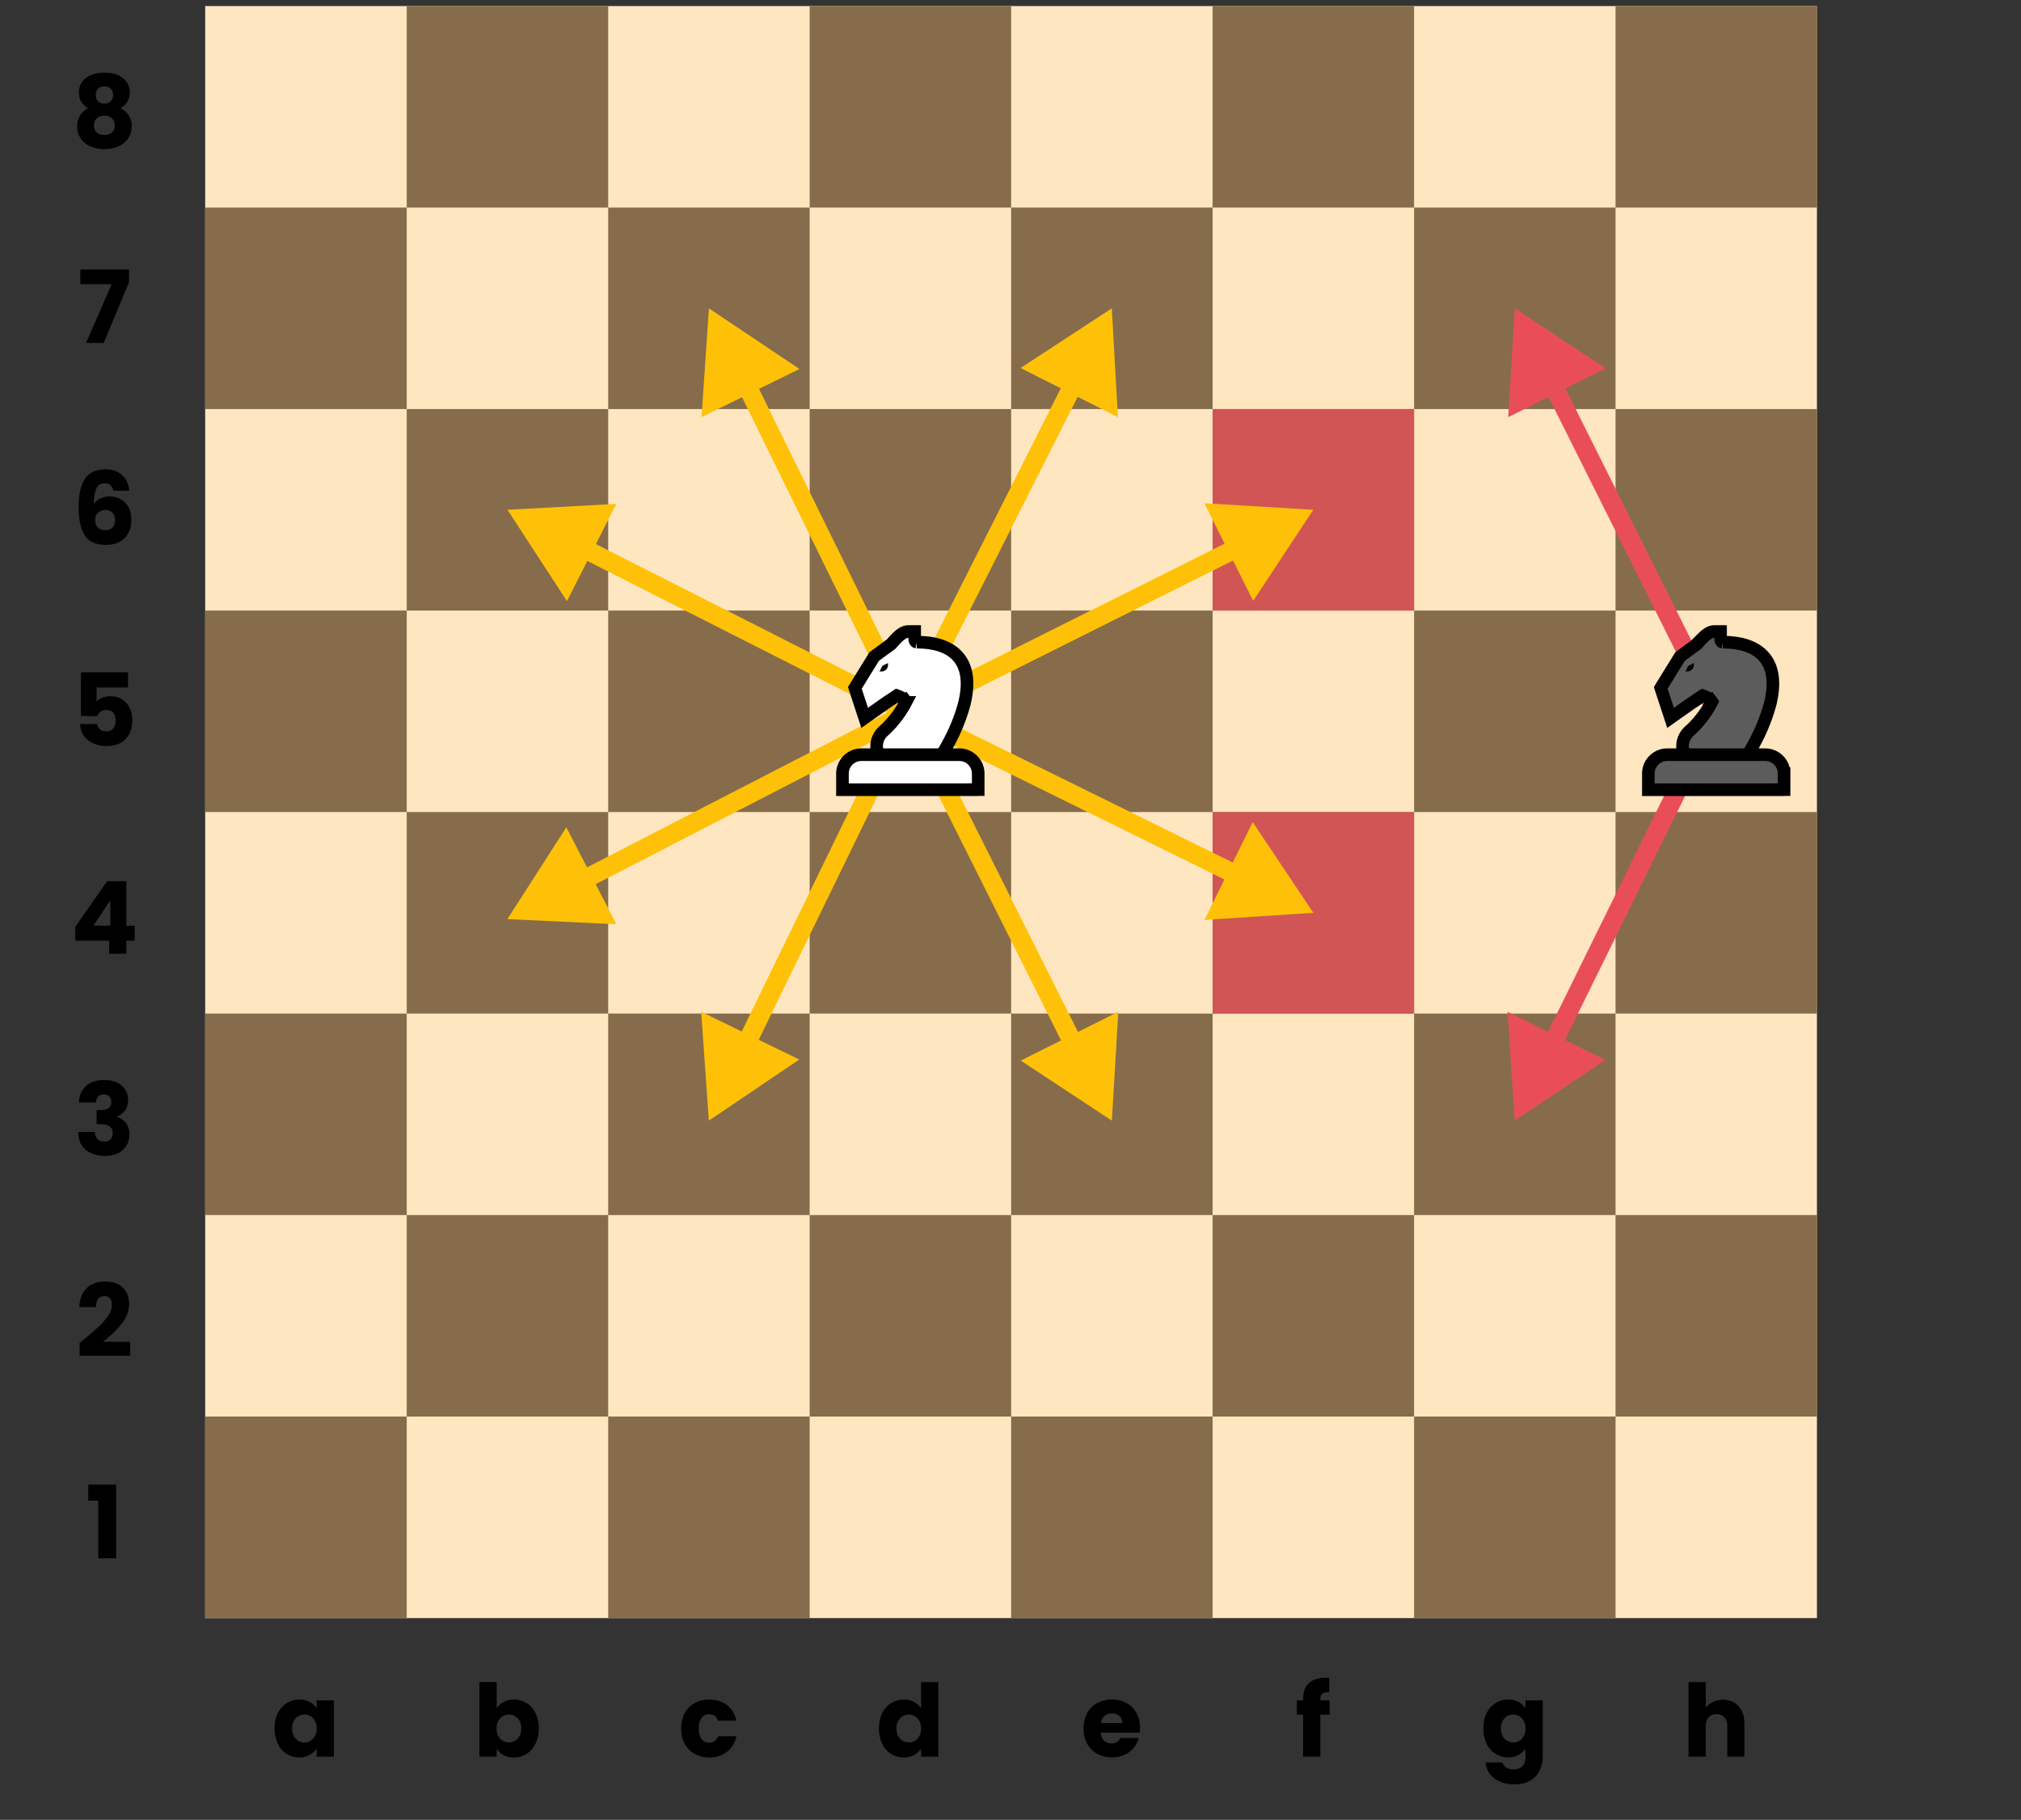 <svg width="321" height="289" fill="none" xmlns="http://www.w3.org/2000/svg"><rect width="100%" height="100%" fill="#333333" stroke="none"/><g clip-path="url(#clip0)"><path fill="#FEE6C1" d="M32.59.96h256v256h-256z"/><path d="M32.6 224.96h32v32h-32v-32zM32.6 96.96h32v32h-32v-32zM32.6 160.96h32v32h-32v-32zM32.6 32.96h32v32h-32v-32zM64.6 192.96h32v32h-32v-32zM64.6 64.96h32v32h-32v-32zM64.6 128.96h32v32h-32v-32zM64.6.96h32v32h-32v-32zM160.6 224.96h32v32h-32v-32zM160.6 96.96h32v32h-32v-32zM160.6 160.96h32v32h-32v-32zM160.6 32.96h32v32h-32v-32zM192.6 192.96h32v32h-32v-32zM192.6 64.96h32v32h-32v-32zM192.6 128.96h32v32h-32v-32zM192.6.96h32v32h-32v-32zM96.6 224.96h32v32h-32v-32zM96.6 96.96h32v32h-32v-32zM96.6 160.96h32v32h-32v-32zM96.6 32.96h32v32h-32v-32zM128.6 192.96h32v32h-32v-32zM128.6 64.96h32v32h-32v-32zM128.6 128.96h32v32h-32v-32zM128.6.96h32v32h-32v-32zM224.6 224.96h32v32h-32v-32zM224.6 96.96h32v32h-32v-32zM224.6 160.96h32v32h-32v-32zM224.6 32.96h32v32h-32v-32zM256.6 192.96h32v32h-32v-32zM256.6 64.96h32v32h-32v-32zM256.6 128.96h32v32h-32v-32zM256.6.96h32v32h-32v-32z" fill="#866C4A"/><path d="M14.02 238.32v-2.54h4.43v11.68H15.6v-9.14h-1.58zM12.65 213.27l.5-.4a59.77 59.77 0 002.46-2.13c.6-.55 1.12-1.14 1.53-1.74.42-.61.63-1.2.63-1.78 0-.44-.1-.78-.3-1.02-.21-.25-.52-.37-.92-.37s-.73.15-.96.46c-.22.3-.34.73-.34 1.28h-2.64c.02-.9.22-1.66.58-2.27.37-.6.86-1.06 1.46-1.34.6-.3 1.28-.44 2.01-.44 1.27 0 2.23.33 2.87.98.65.65.97 1.5.97 2.54 0 1.15-.39 2.2-1.17 3.19a17.4 17.4 0 01-2.97 2.85h4.32v2.22h-8.03v-2.03zM12.56 175.08a3.51 3.51 0 011.12-2.64c.7-.62 1.66-.93 2.87-.93.8 0 1.48.14 2.05.42a2.95 2.95 0 011.74 2.75c0 .7-.18 1.28-.53 1.72a2.7 2.7 0 01-1.23.9v.06c.6.2 1.09.54 1.44 1.01.35.47.53 1.07.53 1.81 0 .66-.16 1.25-.47 1.76-.3.5-.74.9-1.32 1.19-.58.28-1.27.43-2.07.43a4.7 4.7 0 01-3.07-.95c-.76-.63-1.16-1.58-1.2-2.85h2.66c0 .47.14.85.4 1.13.25.26.63.4 1.12.4.41 0 .73-.12.96-.36.23-.24.35-.56.35-.96 0-.5-.17-.88-.5-1.1-.32-.24-.84-.35-1.55-.35h-.51v-2.23h.51c.54 0 .98-.09 1.31-.27.34-.2.51-.53.51-1 0-.4-.1-.69-.32-.9-.2-.22-.5-.32-.88-.32-.4 0-.7.12-.9.36-.2.25-.31.55-.34.92h-2.68zM11.96 149.38v-2.2l5.06-7.24h3.05v7.07h1.32v2.37h-1.32v2.08h-2.73v-2.08h-5.38zm5.57-6.43L14.84 147h2.69v-4.06zM20.33 109.17h-4.99v2.2c.21-.23.51-.42.9-.57.38-.15.8-.23 1.24-.23.8 0 1.47.18 1.99.55.53.36.92.83 1.17 1.4.24.58.36 1.2.36 1.88 0 1.24-.35 2.24-1.05 2.97-.7.73-1.7 1.1-2.98 1.1a5.3 5.3 0 01-2.22-.44 3.47 3.47 0 01-1.46-1.23 3.55 3.55 0 01-.56-1.81h2.67c.07.33.22.6.47.83.24.21.58.32 1 .32.5 0 .88-.16 1.13-.48.24-.32.36-.75.36-1.28 0-.52-.12-.92-.38-1.2-.26-.28-.63-.42-1.12-.42-.36 0-.66.1-.9.28-.23.17-.38.4-.46.68h-2.64v-6.95h7.47v2.4zM18 77.93a1.6 1.6 0 00-.45-.88c-.22-.2-.52-.3-.92-.3-.6 0-1.04.27-1.3.8-.27.52-.41 1.35-.42 2.5a2.4 2.4 0 011-.89c.45-.2.94-.32 1.48-.32a3.3 3.3 0 012.5 1c.65.66.97 1.58.97 2.76 0 .78-.16 1.47-.48 2.05A3.3 3.3 0 0119 86.03c-.6.33-1.3.5-2.13.5-1.64 0-2.78-.52-3.42-1.54-.64-1.04-.96-2.52-.96-4.45 0-2.03.34-3.53 1-4.51.7-1 1.78-1.49 3.27-1.49.8 0 1.47.16 2.02.48.55.31.97.72 1.25 1.23s.45 1.07.5 1.68H18zM16.72 81c-.46 0-.84.14-1.15.42-.3.27-.45.65-.45 1.15 0 .51.14.91.42 1.2.28.3.69.43 1.21.43.47 0 .84-.13 1.1-.41.28-.29.42-.68.42-1.17 0-.5-.13-.9-.4-1.18-.26-.3-.65-.44-1.15-.44zM20.49 44.83l-4.02 9.63h-2.8l4.06-9.33h-4.97V42.8h7.73v2.03zM14.04 17.19c-1-.53-1.5-1.37-1.5-2.51a2.86 2.86 0 011.8-2.7c.62-.3 1.36-.44 2.25-.44.88 0 1.63.14 2.22.43.61.28 1.06.66 1.36 1.14.3.47.45 1 .45 1.57a2.7 2.7 0 01-.42 1.5c-.26.43-.63.76-1.08 1a3.06 3.06 0 011.8 2.85 3.37 3.37 0 01-2.16 3.22c-.65.3-1.37.43-2.17.43-.8 0-1.53-.14-2.2-.43a3.37 3.37 0 01-2.13-3.22 3.04 3.04 0 011.78-2.85zm3.92-2.1c0-.43-.12-.77-.38-1a1.34 1.34 0 00-1-.37c-.4 0-.74.12-1 .36-.24.25-.37.6-.37 1.03 0 .41.13.75.39 1 .25.23.58.34.99.34.4 0 .73-.12.99-.37.26-.24.38-.57.38-.99zm-1.37 3.28c-.5 0-.9.14-1.22.42-.3.27-.46.64-.46 1.12 0 .45.15.81.45 1.1.3.3.72.43 1.23.43s.91-.14 1.2-.43c.3-.29.45-.65.45-1.1 0-.47-.16-.84-.47-1.12-.3-.28-.7-.42-1.18-.42zM273.68 269.94c1.02 0 1.85.34 2.46 1.02.62.67.93 1.6.93 2.79v5.21h-2.72v-4.85c0-.6-.15-1.06-.46-1.39-.31-.33-.73-.5-1.25-.5s-.94.17-1.25.5c-.3.33-.46.8-.46 1.4v4.84h-2.74v-11.84h2.74v4.11c.28-.4.65-.7 1.13-.94a3.63 3.63 0 011.62-.35zM239.55 269.9c.63 0 1.17.13 1.64.39.48.25.85.6 1.1 1v-1.26h2.74v8.92a4.9 4.9 0 01-.5 2.22c-.31.67-.8 1.2-1.48 1.6-.66.4-1.49.6-2.48.6-1.32 0-2.4-.32-3.22-.95a3.5 3.5 0 01-1.4-2.53h2.7c.09.34.29.6.6.8.33.2.72.3 1.2.3.56 0 1-.16 1.34-.5.34-.31.5-.83.5-1.55v-1.26a3.1 3.1 0 01-2.74 1.4 3.7 3.7 0 01-3.43-2.17 5.51 5.51 0 01-.51-2.43c0-.92.17-1.72.51-2.42.35-.69.83-1.22 1.43-1.6.6-.37 1.26-.56 2-.56zm2.75 4.6c0-.69-.2-1.23-.58-1.62-.37-.4-.83-.6-1.37-.6-.55 0-1.01.2-1.4.6a2.2 2.2 0 00-.56 1.6c0 .68.2 1.23.56 1.63.39.4.85.6 1.4.6.54 0 1-.2 1.37-.6.39-.4.58-.93.58-1.61zM211.18 272.3h-1.47v6.66h-2.74v-6.65h-.99v-2.28h1v-.25c0-1.1.3-1.93.94-2.5.63-.57 1.55-.86 2.77-.86l.44.01v2.32c-.52-.03-.89.05-1.1.23-.21.18-.32.5-.32.97v.08h1.47v2.28zM181.07 274.35a7 7 0 01-.05.8h-6.19c.04.56.22.98.53 1.28.32.3.7.44 1.17.44.68 0 1.15-.3 1.42-.87h2.91a3.94 3.94 0 01-.81 1.58c-.39.47-.87.84-1.46 1.1-.59.27-1.24.4-1.97.4a4.8 4.8 0 01-2.33-.55 3.99 3.99 0 01-1.6-1.6c-.39-.7-.58-1.5-.58-2.43 0-.93.19-1.74.56-2.44.38-.69.92-1.22 1.6-1.6a4.82 4.82 0 012.35-.56c.87 0 1.63.19 2.3.55.68.36 1.2.88 1.57 1.55.39.67.58 1.46.58 2.35zm-2.8-.72c0-.47-.16-.84-.48-1.12a1.76 1.76 0 00-1.2-.41c-.46 0-.85.13-1.17.4-.3.26-.5.64-.57 1.13h3.42zM139.61 274.48c0-.92.17-1.72.51-2.42.35-.69.83-1.22 1.43-1.6.6-.37 1.26-.56 2-.56.58 0 1.12.13 1.6.37.49.25.87.58 1.15 1v-4.15h2.73v11.84h-2.73v-1.28c-.26.43-.63.77-1.1 1.02-.47.26-1.02.39-1.65.39a3.7 3.7 0 01-3.43-2.18 5.51 5.51 0 01-.51-2.43zm6.69.02c0-.69-.2-1.23-.58-1.62-.37-.4-.83-.6-1.37-.6-.55 0-1.01.2-1.4.6a2.2 2.2 0 00-.56 1.6c0 .68.2 1.23.56 1.63.39.4.85.6 1.4.6.54 0 1-.2 1.37-.6.39-.4.58-.93.58-1.61zM108.2 274.5c0-.93.18-1.74.56-2.44a4 4 0 011.58-1.6 4.78 4.78 0 012.34-.56c1.12 0 2.05.3 2.8.89a4.14 4.14 0 011.48 2.47h-2.9c-.25-.68-.73-1.02-1.43-1.02-.5 0-.9.2-1.2.6-.3.38-.45.93-.45 1.66 0 .72.15 1.28.45 1.68.3.38.7.57 1.2.57.7 0 1.18-.34 1.42-1.02h2.91a4.2 4.2 0 01-1.48 2.46c-.76.6-1.7.9-2.8.9a4.8 4.8 0 01-2.34-.56c-.67-.38-1.2-.9-1.58-1.6-.38-.7-.56-1.5-.56-2.43zM78.89 271.3c.26-.42.62-.75 1.1-1.01a3.45 3.45 0 011.65-.39 3.7 3.7 0 013.41 2.17c.35.69.53 1.5.53 2.41 0 .92-.18 1.73-.53 2.43-.34.7-.81 1.23-1.4 1.62a3.7 3.7 0 01-2 .56c-.64 0-1.19-.12-1.66-.37-.47-.26-.83-.6-1.1-1v1.24h-2.74v-11.84h2.74v4.18zm3.9 3.18c0-.68-.19-1.22-.57-1.6-.38-.4-.84-.6-1.4-.6-.54 0-1 .2-1.39.6-.37.4-.56.93-.56 1.62 0 .68.2 1.22.56 1.61.39.4.85.6 1.4.6.54 0 1-.2 1.39-.6.38-.4.57-.95.57-1.63zM43.61 274.48c0-.92.17-1.72.51-2.42.35-.69.83-1.22 1.43-1.6a3.7 3.7 0 012-.56c.63 0 1.17.13 1.64.39.48.25.85.6 1.1 1v-1.26h2.74v8.93H50.3v-1.26c-.27.41-.64.75-1.12 1-.47.26-1.02.39-1.65.39a3.67 3.67 0 01-3.4-2.18 5.51 5.51 0 01-.52-2.43zm6.69.02c0-.69-.2-1.23-.58-1.62-.37-.4-.83-.6-1.37-.6-.55 0-1.01.2-1.4.6a2.2 2.2 0 00-.56 1.6c0 .68.2 1.23.56 1.63.39.4.85.6 1.4.6.54 0 1-.2 1.37-.6.39-.4.58-.93.58-1.61z" fill="#000"/><path fill="#E94E58" fill-opacity=".75" d="M192.6 64.96h32v32h-32zM192.6 128.96h32v32h-32z"/><path d="M112.6 48.96l-1.17 17.28 15.55-7.64-14.39-9.64zm32.9 63.56l-25.6-52.1-2.7 1.32 25.6 52.1 2.7-1.32z" fill="#FFC107"/><path d="M80.6 80.96l9.45 14.5 7.84-15.44-17.3.94zm64.22 30.89l-51.5-26.12-1.37 2.67 51.52 26.12 1.35-2.67z" fill="#FFC107"/><path d="M80.6 145.96l17.3.82-7.95-15.4-9.36 14.58zm62.86-34.1L91.9 138.43l1.38 2.67 51.55-26.6-1.37-2.66z" fill="#FFC107"/><path d="M112.6 177.96l14.35-9.7-15.58-7.58 1.22 17.28zm30.2-65.43l-25.65 52.64 2.7 1.31 25.64-52.64-2.7-1.31z" fill="#FFC107"/><path d="M176.6 177.96l1.02-17.29-15.49 7.76 14.46 9.53zm-33.8-64.1l26.4 52.7 2.69-1.34-26.4-52.7-2.69 1.34z" fill="#FFC107"/><path d="M208.6 144.96l-9.63-14.4-7.66 15.53 17.28-1.13zm-65.12-30.43l52.34 25.8 1.33-2.69-52.34-25.8-1.33 2.69z" fill="#FFC107"/><path d="M208.6 80.96l-17.3-1.04 7.75 15.5 9.54-14.46zm-63.78 33.57l52.37-26.19-1.34-2.68-52.38 26.18 1.34 2.69z" fill="#FFC107"/><path d="M176.6 48.96l-14.5 9.48 15.46 7.81-.97-17.29zm-31.12 64.9l26.36-52.17-2.68-1.36-26.35 52.18 2.67 1.35z" fill="#FFC107"/><path d="M240.6 48.96l-1.05 17.29 15.5-7.75-14.46-9.54zm33.33 63.33l-25.96-51.93-2.68 1.35 25.96 51.92 2.68-1.34z" fill="#E94E58"/><path d="M240.6 177.96l14.39-9.63-15.54-7.65 1.14 17.28zm30.65-65.66l-26.04 52.89 2.69 1.32 26.04-52.89-2.7-1.32z" fill="#E94E58"/><path d="M276.37 120.96h.54l.3-.45-.84-.55.84.55h0v-.02l.04-.04.1-.15a35.48 35.48 0 001.43-2.53 28.5 28.5 0 002.4-6.06c.53-2.2.7-4.64-.4-6.57-1.16-2.02-3.5-3.15-7.14-3.16h-.03a.37.37 0 01-.13-.05s0 0 0 0c-.03-.02-.2-.12-.2-.64v-1h-1c-.51 0-.95.28-1.19.46-.28.2-.55.46-.78.69a11.96 11.96 0 00-.72.81l-2.59 1.9-.16.12-.1.17-2.72 4.4-.24.4.14.44 1 3.04.42 1.28 1.1-.78 2.31-1.62 1.7-1.13c.87.31 1.25.67 1.4.87a1 1 0 01.07.1l-.05.1a16.53 16.53 0 01-3.55 4.57 3.17 3.17 0 00-.66 3.95l.24.41.3.5h8.17z" fill="#5C5C5C" stroke="#000" stroke-width="2"/><path d="M282.37 125.4h1v-2.55a3 3 0 00-3-3h-15.56a3 3 0 00-3 3v2.56h20.56z" fill="#5C5C5C" stroke="#000" stroke-width="2"/><path d="M268.15 105.74l.89-.45v.34a1 1 0 01-1 1h-.34l.45-.9z" fill="#000"/><path d="M148.37 120.96h.54l.3-.45-.84-.55.84.55h0v-.02l.03-.04.1-.15a35.48 35.48 0 001.44-2.53 28.5 28.5 0 002.4-6.06c.53-2.2.7-4.64-.4-6.57-1.16-2.02-3.5-3.15-7.14-3.16h-.03a.37.37 0 01-.13-.05s0 0 0 0c-.03-.02-.2-.12-.2-.64v-1h-1c-.51 0-.95.28-1.19.46-.28.2-.55.46-.78.69a11.96 11.96 0 00-.72.81l-2.59 1.9-.16.12-.1.17-2.72 4.4-.24.4.14.44 1 3.04.42 1.28 1.1-.78 2.31-1.62 1.7-1.13c.87.31 1.25.67 1.4.87a1 1 0 01.07.1l-.05.1a16.53 16.53 0 01-3.55 4.57 3.17 3.17 0 00-.66 3.95l.24.41.3.5h8.17z" fill="#fff" stroke="#000" stroke-width="2"/><path d="M154.37 125.4h1v-2.55a3 3 0 00-3-3h-15.56a3 3 0 00-3 3v2.56h20.56z" fill="#fff" stroke="#000" stroke-width="2"/><path d="M140.15 105.74l.89-.45v.34a1 1 0 01-1 1h-.34l.45-.9z" fill="#000"/></g><defs><clipPath id="clip0"><path fill="#fff" transform="translate(.6 .96)" d="M0 0h320v288H0z"/></clipPath></defs></svg>